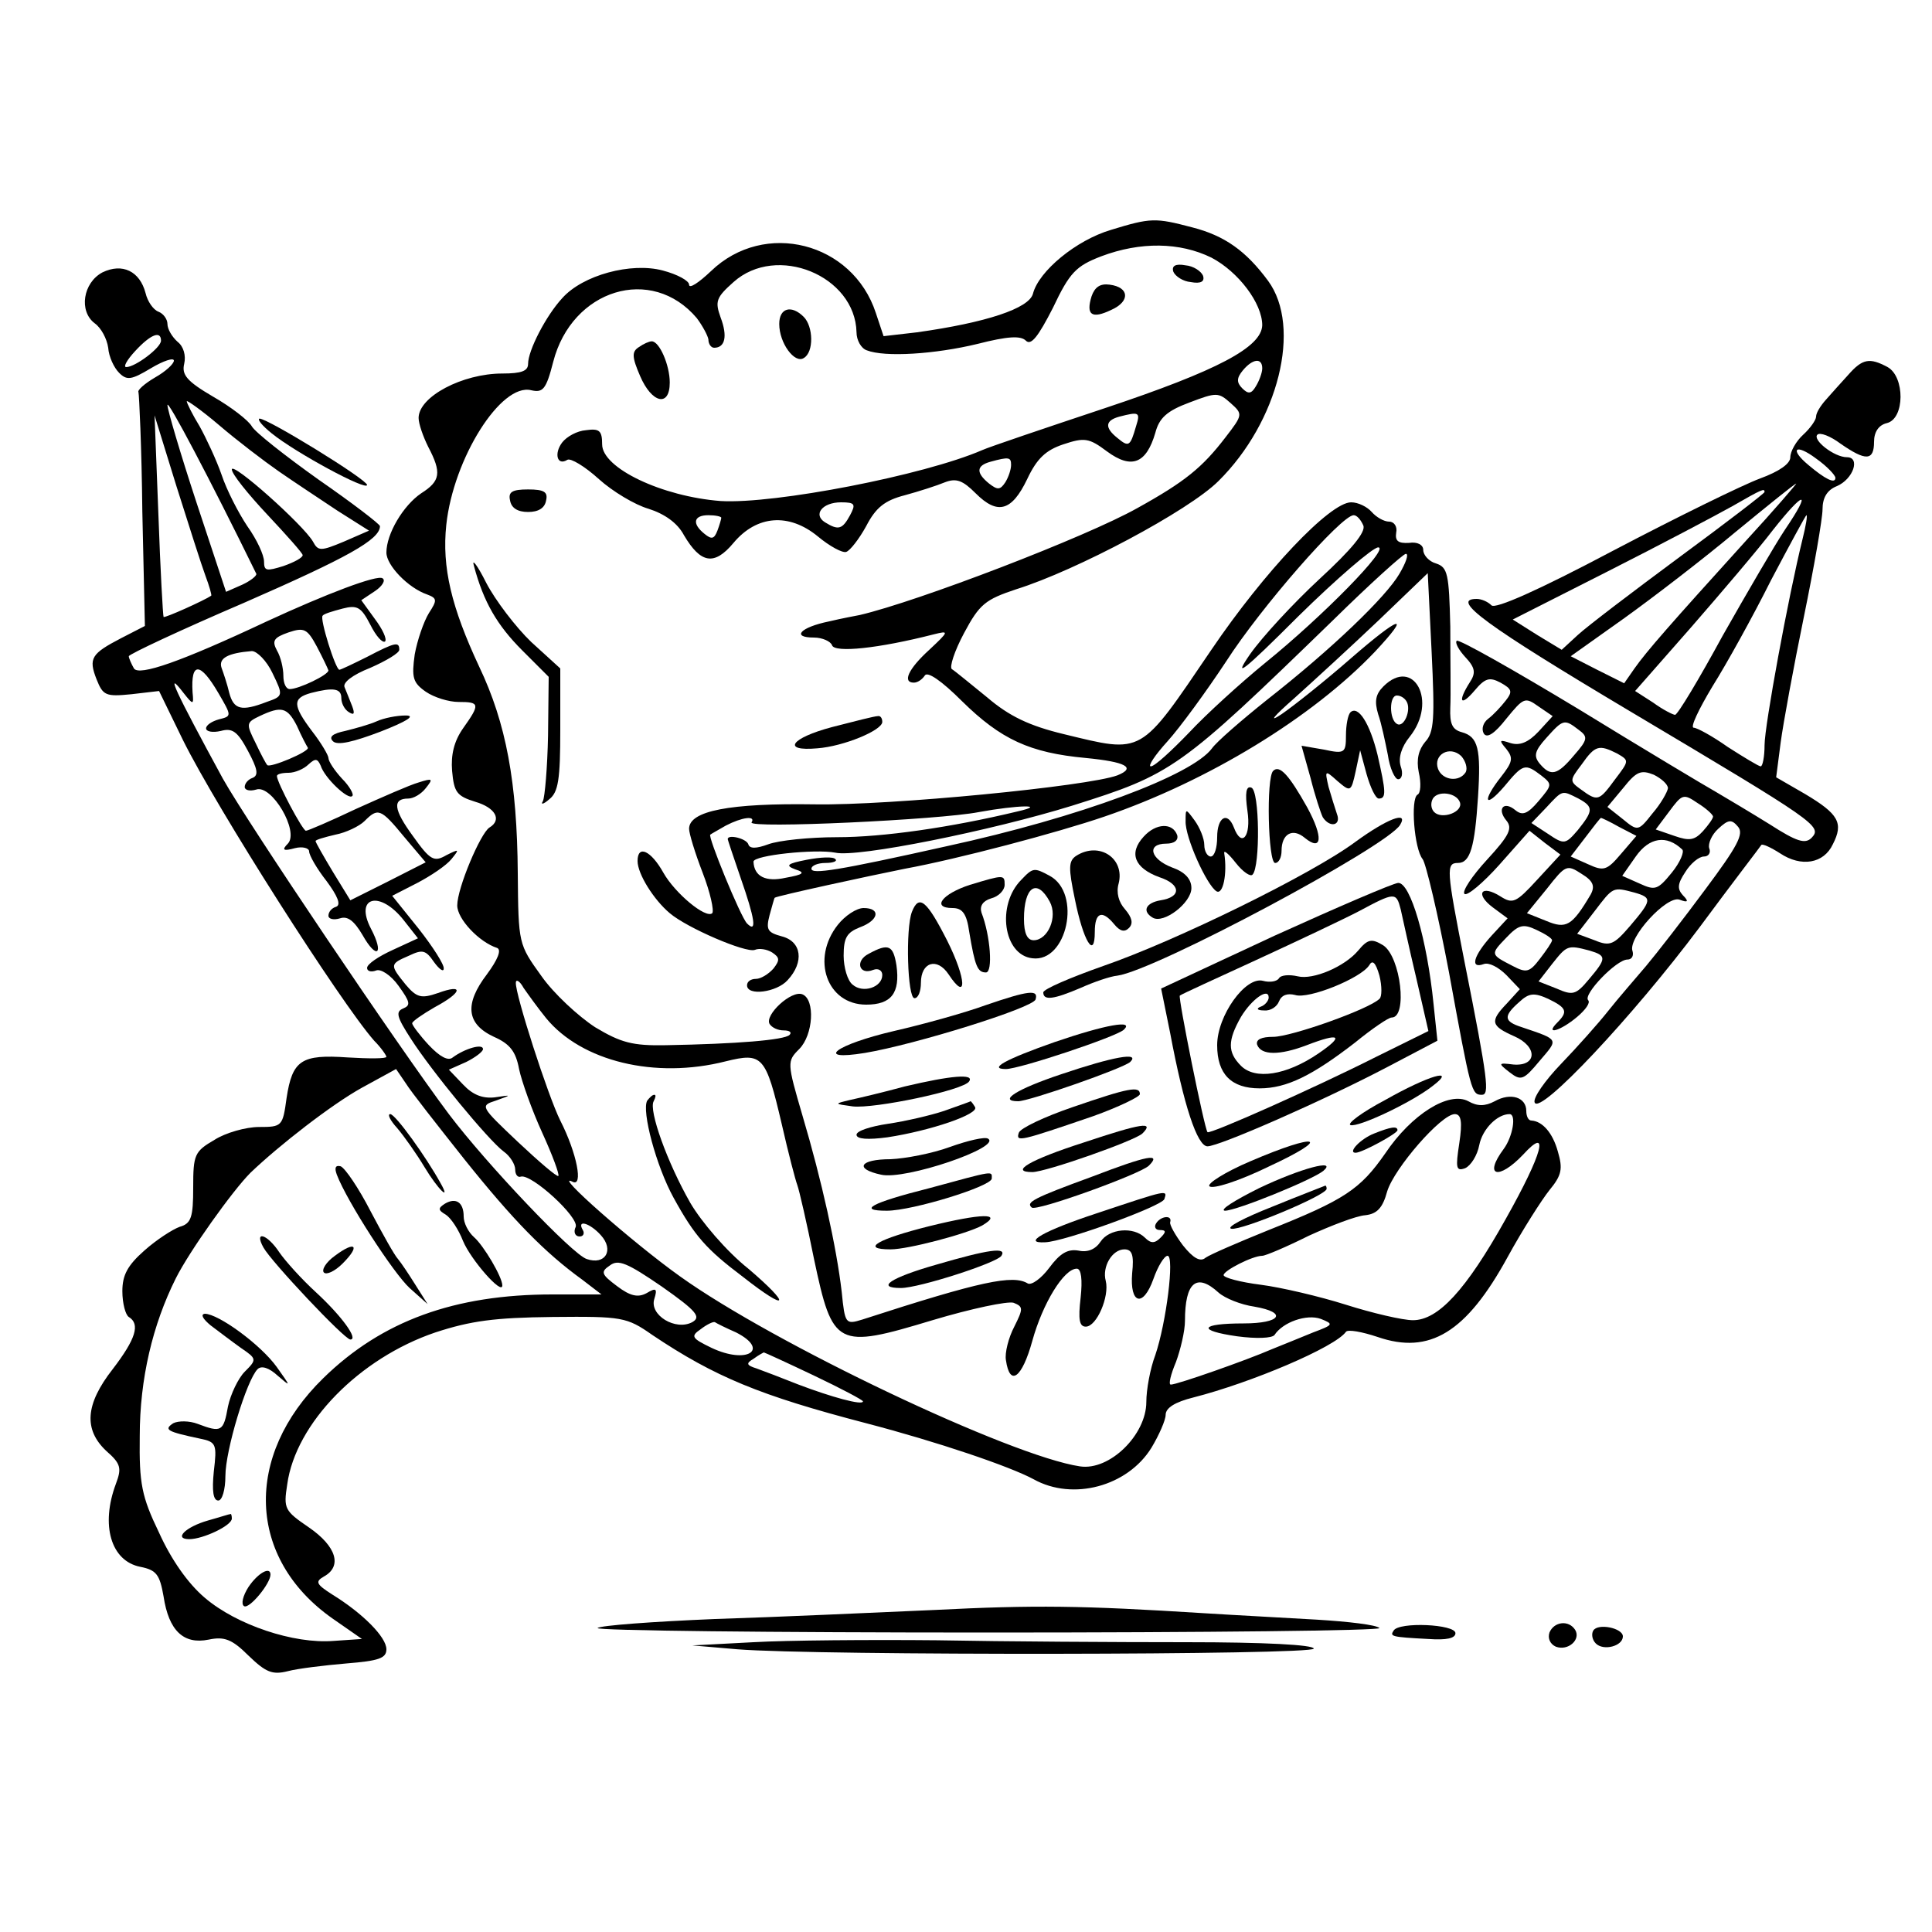 <?xml version="1.0" standalone="no"?>
<!DOCTYPE svg PUBLIC "-//W3C//DTD SVG 20010904//EN"
 "http://www.w3.org/TR/2001/REC-SVG-20010904/DTD/svg10.dtd">
<svg version="1.0" xmlns="http://www.w3.org/2000/svg"
 width="300pt" height="300pt" viewBox="0 0 300 300"
 preserveAspectRatio="xMidYMid meet">
<g transform="translate(0,300) scale(0.1,-0.1)"
fill="#000000" stroke="none">
<path d="M1725 2643 c-54 -16 -112 -64 -121 -99 -6 -23 -73 -45 -180 -60 l-52
-6 -12 36 c-36 110 -173 145 -256 65 -19 -18 -34 -28 -34 -21 0 6 -18 16 -41
22 -49 13 -124 -7 -156 -43 -25 -27 -53 -81 -53 -102 0 -11 -10 -15 -40 -15
-62 0 -130 -36 -130 -69 0 -9 7 -29 15 -45 21 -40 19 -53 -11 -72 -28 -19 -54
-63 -54 -92 0 -20 34 -55 63 -65 16 -6 16 -9 3 -29 -8 -13 -18 -42 -22 -64 -5
-36 -3 -44 17 -58 13 -9 36 -16 51 -16 33 0 34 -3 7 -41 -14 -20 -19 -41 -17
-66 3 -33 7 -39 36 -48 31 -9 42 -28 22 -40 -14 -9 -50 -94 -50 -121 0 -21 34
-57 62 -66 7 -3 1 -18 -16 -41 -35 -46 -32 -77 11 -97 25 -11 34 -23 39 -50 4
-19 20 -64 36 -99 16 -35 27 -65 25 -67 -2 -2 -30 22 -63 53 -58 55 -59 56
-34 64 25 9 25 9 -2 5 -19 -2 -34 4 -49 20 l-22 23 27 12 c14 7 26 16 26 20 0
9 -28 1 -47 -13 -7 -6 -20 1 -37 19 -14 15 -26 31 -26 34 0 3 16 14 35 25 43
23 46 37 5 22 -26 -9 -33 -7 -50 13 -25 31 -25 32 5 45 21 10 26 9 39 -10 8
-11 15 -16 15 -10 1 6 -17 34 -39 62 l-41 51 39 20 c21 11 45 27 53 37 13 16
12 16 -8 6 -19 -11 -25 -8 -52 30 -30 41 -32 58 -7 58 8 0 20 7 27 16 12 15
11 16 -11 9 -14 -4 -57 -23 -97 -41 -40 -19 -75 -34 -78 -34 -5 0 -45 75 -45
85 0 3 8 5 18 5 10 0 24 6 31 13 11 10 14 9 19 -2 6 -19 43 -54 49 -47 3 2 -4
15 -16 27 -12 13 -21 27 -21 32 0 4 -11 23 -25 41 -31 41 -31 52 -2 60 35 9
47 7 47 -8 0 -8 5 -18 12 -22 8 -5 9 -2 5 9 -4 10 -9 23 -12 30 -3 7 12 19 40
30 25 11 45 23 45 28 0 13 -6 12 -50 -11 -22 -11 -41 -20 -43 -20 -6 0 -31 80
-26 84 2 3 16 7 31 11 23 6 29 2 43 -25 9 -18 19 -29 23 -26 3 4 -4 19 -16 35
l-21 29 21 14 c12 8 17 17 12 20 -8 6 -87 -24 -180 -67 -134 -63 -198 -85
-206 -73 -4 7 -8 16 -8 19 0 3 81 41 179 83 160 70 211 98 211 119 0 3 -43 36
-95 72 -52 37 -99 74 -104 83 -5 9 -32 30 -60 46 -41 24 -49 34 -45 51 3 13
-1 27 -10 34 -9 8 -16 20 -16 28 0 7 -6 16 -14 19 -8 3 -17 16 -20 29 -9 34
-36 47 -67 32 -30 -16 -37 -60 -12 -79 10 -7 19 -24 21 -38 1 -14 9 -31 17
-39 12 -12 19 -11 49 7 20 12 36 17 36 12 0 -5 -13 -17 -29 -26 -17 -10 -28
-20 -26 -23 1 -3 5 -86 6 -185 l4 -178 -37 -19 c-46 -24 -51 -31 -38 -64 10
-25 14 -27 54 -23 l43 5 37 -76 c53 -107 245 -408 297 -467 11 -11 19 -23 19
-25 0 -3 -27 -3 -60 -1 -72 5 -86 -4 -95 -63 -6 -44 -7 -45 -43 -45 -20 0 -52
-9 -69 -20 -31 -18 -33 -23 -33 -74 0 -46 -3 -56 -21 -61 -11 -4 -36 -20 -55
-37 -26 -23 -34 -38 -34 -63 0 -19 5 -37 10 -40 18 -11 11 -34 -25 -81 -43
-55 -45 -94 -10 -127 23 -20 24 -27 15 -51 -24 -64 -8 -120 38 -129 25 -5 30
-12 36 -46 8 -53 31 -75 70 -67 24 5 36 1 62 -25 27 -26 37 -30 61 -24 15 4
56 9 91 12 50 4 62 8 62 22 0 19 -37 56 -84 85 -25 16 -27 20 -13 28 29 16 19
47 -23 76 -38 26 -40 29 -34 67 13 95 112 196 230 236 55 18 92 23 182 24 108
1 115 0 155 -28 97 -65 167 -94 332 -137 111 -29 223 -67 260 -87 61 -34 146
-11 183 49 12 20 22 43 22 51 0 11 15 20 43 27 90 23 220 78 237 102 3 4 25 0
49 -8 81 -28 138 7 202 124 23 42 53 89 65 104 19 23 21 33 13 60 -8 29 -24
47 -41 48 -5 0 -8 7 -8 15 0 21 -24 29 -49 15 -15 -8 -27 -8 -41 0 -30 16 -88
-20 -129 -81 -39 -56 -63 -72 -181 -119 -47 -19 -91 -38 -98 -43 -8 -7 -19 -1
-35 19 -12 16 -21 32 -20 36 4 12 -15 10 -22 -2 -3 -5 -1 -10 6 -10 10 0 10
-3 1 -12 -9 -9 -15 -9 -24 0 -18 18 -56 14 -69 -6 -8 -12 -20 -17 -34 -14 -17
3 -29 -4 -46 -27 -12 -16 -27 -27 -33 -24 -23 14 -72 4 -257 -56 -26 -8 -27
-7 -32 43 -8 69 -31 173 -61 274 -24 82 -24 84 -5 103 22 22 25 77 5 85 -17 7
-59 -32 -51 -46 4 -6 13 -10 22 -10 9 0 13 -3 9 -7 -8 -8 -82 -14 -192 -16
-52 -1 -70 4 -110 28 -26 17 -64 52 -83 79 -36 50 -36 50 -37 160 -1 141 -18
233 -60 321 -43 92 -58 154 -51 220 11 103 85 221 132 209 18 -4 23 1 34 44
29 113 153 151 223 68 9 -12 17 -27 18 -33 0 -7 4 -13 9 -13 17 0 21 18 10 47
-9 25 -7 31 20 55 67 60 189 10 191 -78 0 -12 7 -25 16 -28 28 -11 106 -6 172
10 47 12 67 13 75 5 8 -8 19 6 42 51 26 55 36 65 75 80 61 23 122 22 171 -2
42 -22 79 -71 79 -105 -1 -34 -68 -70 -245 -129 -93 -31 -179 -60 -190 -65
-90 -39 -322 -84 -406 -79 -91 7 -184 51 -184 88 0 21 -4 25 -25 22 -14 -1
-30 -10 -37 -19 -13 -17 -8 -37 8 -27 5 3 27 -10 49 -30 21 -19 56 -40 77 -46
25 -8 45 -22 55 -41 26 -44 47 -48 77 -12 36 43 86 47 131 10 18 -15 38 -26
44 -24 6 2 20 20 31 40 15 29 29 40 60 48 22 6 50 15 62 20 18 7 28 3 48 -17
34 -34 56 -28 80 22 15 32 29 45 56 54 33 11 40 10 68 -11 38 -28 61 -19 75
29 6 23 18 34 53 47 42 16 45 16 64 -1 19 -17 19 -18 -8 -53 -36 -47 -63 -69
-137 -110 -80 -45 -341 -145 -431 -166 -5 -1 -27 -5 -48 -10 -44 -9 -59 -25
-23 -25 13 0 26 -6 28 -12 4 -12 72 -5 158 17 24 6 24 5 -7 -24 -33 -30 -42
-51 -24 -51 6 0 13 5 17 11 4 7 26 -8 58 -40 60 -59 105 -80 192 -88 62 -6 79
-15 49 -27 -46 -17 -353 -47 -470 -45 -132 2 -195 -10 -195 -38 0 -7 9 -37 21
-68 12 -31 18 -59 15 -63 -10 -9 -58 31 -76 63 -19 34 -40 44 -40 18 0 -20 25
-60 50 -81 27 -23 118 -62 132 -57 7 3 19 1 27 -4 12 -8 12 -12 2 -25 -8 -9
-20 -16 -27 -16 -8 0 -14 -4 -14 -10 0 -17 46 -11 63 8 26 28 22 60 -9 68 -22
6 -25 10 -19 33 4 14 7 26 8 27 4 3 147 34 202 45 82 15 237 56 310 81 161 55
323 154 420 256 58 62 39 56 -37 -10 -40 -35 -89 -74 -108 -87 -21 -14 -13 -4
20 25 30 27 89 81 131 121 l76 73 6 -122 c5 -104 4 -125 -10 -140 -10 -12 -14
-27 -10 -47 4 -17 3 -33 -2 -35 -11 -7 -5 -84 8 -100 5 -6 24 -86 41 -176 34
-186 35 -190 51 -190 12 0 10 21 -27 207 -28 143 -29 153 -10 153 19 0 26 25
31 102 5 76 0 94 -25 101 -15 4 -19 13 -18 38 1 19 0 75 0 126 -2 82 -4 92
-22 98 -11 3 -20 13 -20 21 0 8 -9 13 -22 11 -17 -1 -22 3 -20 16 2 9 -3 17
-11 17 -8 0 -20 7 -27 15 -7 8 -21 15 -32 15 -33 0 -135 -108 -217 -229 -112
-165 -105 -161 -229 -131 -54 13 -85 28 -119 57 -26 21 -50 41 -55 44 -4 3 4
28 19 56 24 45 33 52 81 68 93 29 268 122 314 168 93 92 130 239 77 311 -34
46 -67 70 -118 83 -57 15 -64 15 -126 -4z m-1475 -172 c0 -11 -40 -41 -54 -41
-5 0 1 11 14 25 24 26 40 32 40 16z m1710 -43 c0 -7 -5 -20 -10 -28 -7 -12
-12 -12 -21 -3 -9 9 -9 16 1 28 15 18 30 20 30 3z m-1562 -319 c1 -3 -9 -11
-22 -17 l-25 -11 -46 139 c-25 76 -45 144 -45 151 0 10 66 -115 138 -262z m35
159 c23 -16 64 -43 91 -61 l49 -31 -39 -17 c-36 -15 -40 -15 -48 0 -15 26
-126 125 -126 112 0 -7 25 -38 55 -70 30 -32 55 -60 55 -63 0 -4 -13 -11 -30
-17 -26 -8 -30 -8 -30 7 0 10 -11 34 -26 55 -14 21 -32 56 -40 80 -8 23 -24
57 -34 75 -11 18 -20 36 -20 39 0 2 23 -14 50 -37 28 -24 70 -56 93 -72z
m1331 70 c-9 -31 -11 -33 -29 -18 -20 16 -19 27 3 33 31 8 33 7 26 -15z
m-1445 -232 c6 -16 10 -30 9 -31 -10 -7 -72 -35 -74 -33 -1 2 -5 73 -8 158
l-6 155 34 -110 c19 -60 39 -123 45 -139z m1251 172 c0 -7 -4 -19 -9 -27 -8
-12 -12 -12 -25 -2 -21 17 -20 28 2 34 29 8 32 7 32 -5z m-250 -78 c-12 -22
-18 -24 -39 -11 -19 12 -4 31 25 31 22 0 23 -3 14 -20z m-200 -4 c0 -2 -3 -12
-6 -20 -5 -13 -9 -14 -20 -5 -20 16 -17 29 6 29 11 0 20 -2 20 -4z m997 -12
c4 -10 -18 -37 -68 -83 -41 -38 -89 -90 -108 -117 -27 -39 -12 -28 75 59 60
59 116 107 124 107 19 0 -86 -107 -175 -179 -38 -31 -92 -80 -119 -109 -27
-28 -53 -52 -59 -52 -5 0 6 17 26 39 19 21 60 77 91 124 54 84 179 227 198
227 5 0 11 -7 15 -16z m56 -75 c-21 -36 -104 -116 -206 -196 -40 -32 -78 -65
-85 -75 -31 -42 -205 -107 -412 -152 -170 -38 -210 -44 -210 -35 0 5 10 9 22
9 12 0 19 3 15 6 -3 4 -23 3 -44 -1 -31 -6 -34 -9 -18 -15 16 -5 13 -8 -15
-13 -31 -7 -49 2 -50 25 0 10 96 20 127 14 34 -8 242 34 368 73 156 49 166 56
405 288 58 57 109 103 113 103 5 0 0 -14 -10 -31z m-1663 -150 c0 -7 -46 -29
-60 -29 -6 0 -10 9 -10 21 0 11 -4 29 -10 39 -8 15 -5 20 18 28 24 8 29 6 44
-22 9 -17 17 -34 18 -37z m-87 -4 c17 -35 17 -36 -9 -45 -39 -15 -51 -12 -58
14 -3 13 -9 31 -12 39 -5 15 10 23 47 26 8 0 23 -15 32 -34z m-84 -31 c21 -36
21 -36 1 -41 -11 -3 -20 -9 -20 -14 0 -5 10 -7 23 -4 18 5 26 -1 42 -31 15
-28 17 -38 7 -42 -6 -2 -12 -8 -12 -14 0 -5 8 -7 18 -4 24 8 67 -65 49 -84
-10 -10 -7 -12 11 -7 12 3 22 0 22 -5 0 -6 12 -27 27 -46 17 -23 23 -37 15
-40 -7 -2 -12 -8 -12 -14 0 -5 8 -7 18 -4 12 4 22 -4 35 -26 22 -39 34 -30 13
10 -26 50 14 60 51 13 l22 -28 -39 -18 c-22 -10 -40 -22 -40 -28 0 -5 6 -7 14
-4 7 3 23 -7 35 -24 18 -25 19 -30 7 -35 -12 -5 -10 -13 12 -47 32 -50 120
-157 144 -175 10 -7 18 -20 18 -28 0 -8 4 -13 9 -11 17 4 90 -63 85 -78 -4 -8
-1 -15 6 -15 6 0 8 5 5 10 -10 17 11 11 28 -8 21 -23 7 -47 -22 -37 -22 7
-155 147 -214 225 -78 104 -313 453 -351 521 -74 136 -91 172 -61 133 15 -19
16 -19 14 1 -3 48 12 47 40 -1z m122 -51 c7 -16 15 -31 17 -34 3 -6 -59 -32
-63 -27 -2 2 -10 17 -18 34 -15 30 -15 32 6 42 34 16 43 14 58 -15z m1815 -72
c-10 -16 -36 -13 -43 5 -8 22 18 37 36 20 7 -8 10 -19 7 -25z m-9 -47 c5 -15
-28 -27 -40 -15 -5 5 -6 14 -2 21 8 13 37 9 42 -6z m-687 -14 c-104 -25 -209
-40 -280 -40 -43 0 -91 -5 -107 -11 -19 -7 -29 -7 -31 0 -3 9 -32 16 -32 8 0
-1 9 -28 20 -60 22 -63 26 -87 10 -71 -10 10 -62 137 -57 138 1 1 12 7 24 14
25 13 47 16 40 5 -6 -10 292 4 353 16 60 11 108 12 60 1z m-952 -40 l33 -39
-59 -30 -58 -29 -27 44 c-15 25 -27 46 -27 48 0 2 14 6 31 10 16 3 37 13 45
21 21 21 25 20 62 -25z m220 -281 c55 -67 169 -95 279 -67 57 14 62 9 87 -98
10 -44 21 -86 24 -94 3 -8 15 -60 26 -115 29 -137 35 -140 184 -95 60 18 117
30 126 27 15 -6 15 -9 1 -37 -9 -17 -15 -41 -13 -52 6 -42 25 -28 41 30 16 58
49 112 69 112 7 0 9 -17 6 -45 -4 -34 -2 -45 8 -45 17 0 37 47 31 71 -6 22 10
49 29 49 12 0 15 -9 12 -37 -4 -48 17 -54 33 -9 7 20 17 36 22 36 11 0 -2
-104 -19 -154 -8 -21 -14 -54 -14 -73 0 -51 -57 -107 -103 -100 -108 16 -476
191 -621 295 -73 52 -199 163 -167 147 17 -9 7 44 -19 95 -19 38 -70 196 -69
214 0 6 6 3 12 -8 7 -10 22 -31 35 -47z m-127 -219 c76 -95 125 -145 183 -187
l30 -23 -76 0 c-152 0 -265 -41 -356 -130 -124 -121 -118 -280 14 -373 l46
-32 -44 -3 c-62 -5 -151 25 -200 67 -26 22 -52 59 -71 101 -27 56 -31 76 -30
150 0 89 20 173 56 245 21 42 88 136 116 164 45 43 126 106 173 132 l53 29 15
-22 c8 -13 49 -65 91 -118z m1545 25 c-6 -39 -5 -44 9 -39 9 4 19 20 22 36 5
25 28 48 47 48 11 0 5 -35 -9 -54 -32 -43 -8 -49 30 -9 42 46 31 3 -27 -100
-62 -111 -105 -157 -144 -157 -16 0 -63 11 -104 24 -41 13 -101 27 -132 31
-32 4 -58 11 -58 15 0 7 45 30 60 30 5 0 38 14 72 31 35 16 74 31 88 32 18 2
27 11 34 37 11 36 84 120 105 120 10 0 12 -12 7 -45z m-1191 -278 c-26 -14
-67 11 -59 36 5 16 3 18 -12 9 -13 -7 -25 -5 -46 11 -24 18 -26 22 -11 32 13
10 27 4 81 -33 54 -38 61 -47 47 -55z m817 46 c10 -9 35 -19 56 -22 52 -9 41
-26 -17 -26 -68 0 -73 -11 -10 -20 30 -4 54 -3 58 2 13 20 50 33 72 25 20 -8
20 -9 -12 -21 -19 -8 -47 -19 -64 -26 -39 -17 -147 -55 -157 -55 -4 0 0 16 8
35 7 19 14 48 14 64 0 60 18 75 52 44z m-749 -62 c53 -27 17 -50 -38 -24 -31
15 -33 18 -17 29 9 7 19 12 22 11 3 -2 17 -9 33 -16z m121 -67 c42 -20 76 -38
76 -40 0 -7 -50 7 -100 26 -25 10 -54 21 -65 25 -16 5 -17 8 -5 15 8 6 16 10
16 10 1 0 36 -16 78 -36z"/>
<path d="M1005 1291 c-9 -16 14 -102 41 -151 33 -60 51 -80 108 -123 70 -55
76 -45 8 13 -34 27 -73 73 -90 102 -36 63 -65 144 -57 158 3 6 4 10 1 10 -3 0
-7 -4 -11 -9z"/>
<path d="M617 1248 c11 -13 30 -40 42 -60 21 -35 42 -55 25 -25 -22 40 -70
107 -78 107 -5 0 0 -10 11 -22z"/>
<path d="M523 1176 c16 -42 88 -153 113 -176 l28 -25 -19 30 c-10 16 -22 34
-27 40 -5 5 -24 39 -43 75 -18 35 -39 66 -46 69 -8 2 -10 -2 -6 -13z"/>
<path d="M691 1131 c-11 -7 -11 -10 1 -17 8 -5 20 -23 27 -41 12 -29 61 -85
61 -69 0 13 -29 62 -44 75 -9 8 -16 22 -16 32 0 22 -12 30 -29 20z"/>
<path d="M409 1063 c12 -22 126 -143 135 -143 13 0 -13 36 -53 73 -23 21 -48
49 -57 62 -19 29 -40 35 -25 8z"/>
<path d="M520 1050 c-14 -10 -21 -22 -17 -26 4 -4 17 2 29 14 28 28 20 36 -12
12z"/>
<path d="M327 942 c12 -9 33 -25 47 -35 25 -17 25 -18 6 -37 -10 -10 -22 -35
-26 -54 -7 -39 -10 -41 -47 -27 -13 5 -30 5 -38 1 -15 -10 -10 -13 42 -24 25
-5 26 -9 21 -51 -3 -30 -1 -45 7 -45 6 0 11 17 11 38 0 40 33 149 50 166 6 6
18 2 31 -10 21 -18 21 -18 -1 13 -25 35 -91 83 -112 83 -7 -1 -3 -8 9 -18z"/>
<path d="M323 639 c-35 -10 -54 -29 -29 -29 21 0 66 21 66 32 0 4 -1 8 -2 7
-2 0 -17 -5 -35 -10z"/>
<path d="M386 536 c-9 -14 -12 -27 -7 -30 8 -5 41 35 41 49 0 13 -19 3 -34
-19z"/>
<path d="M1822 2578 c3 -7 15 -15 27 -16 16 -3 22 1 19 10 -3 7 -15 15 -27 16
-16 3 -22 -1 -19 -10z"/>
<path d="M1695 2540 c-9 -29 0 -36 31 -21 29 13 28 35 -3 39 -15 2 -23 -4 -28
-18z"/>
<path d="M1210 2497 c0 -30 24 -62 38 -53 16 9 15 49 0 64 -19 19 -38 14 -38
-11z"/>
<path d="M992 2461 c-11 -7 -11 -15 2 -45 18 -42 46 -49 46 -10 0 27 -16 64
-28 64 -4 0 -13 -4 -20 -9z"/>
<path d="M2870 2418 c-12 -13 -27 -30 -35 -39 -8 -9 -15 -20 -15 -26 0 -5 -9
-18 -20 -28 -11 -10 -20 -26 -20 -35 0 -10 -17 -22 -47 -33 -27 -10 -129 -60
-228 -112 -117 -62 -183 -91 -189 -85 -6 6 -16 10 -23 10 -42 0 14 -41 239
-175 289 -172 298 -178 281 -196 -10 -10 -23 -6 -65 21 -29 18 -66 40 -83 50
-16 9 -113 67 -214 129 -101 61 -186 109 -189 106 -3 -3 3 -14 13 -25 16 -17
17 -25 7 -40 -19 -30 -14 -38 8 -12 16 19 23 21 40 12 18 -10 19 -14 8 -28 -7
-9 -19 -22 -27 -28 -8 -6 -11 -16 -7 -23 5 -8 17 0 35 23 27 33 29 34 50 19
l22 -15 -22 -24 c-16 -17 -29 -22 -43 -18 -18 6 -19 5 -7 -9 11 -14 10 -20 -8
-43 -30 -38 -26 -51 5 -15 29 35 32 36 57 17 18 -14 17 -15 -4 -40 -17 -20
-25 -23 -36 -14 -18 15 -29 2 -14 -16 10 -12 5 -23 -30 -61 -23 -25 -39 -49
-35 -53 4 -4 29 17 54 45 l47 53 24 -19 24 -18 -36 -39 c-33 -36 -38 -38 -57
-26 -30 19 -40 4 -12 -17 l23 -17 -25 -27 c-28 -31 -34 -52 -12 -44 8 3 23 -5
35 -17 l21 -22 -20 -22 c-27 -28 -25 -35 11 -51 37 -16 36 -47 -1 -44 -24 3
-24 2 -6 -12 18 -14 22 -12 47 18 29 34 31 32 -28 52 -28 9 -29 17 -4 39 15
14 23 15 45 5 29 -14 31 -20 14 -37 -20 -20 5 -13 31 9 13 11 21 22 17 26 -8
9 44 63 61 63 7 0 10 6 8 13 -8 20 53 87 73 80 13 -5 15 -3 5 7 -9 10 -8 18 4
36 8 13 21 24 29 24 7 0 11 6 8 13 -2 7 4 21 14 30 16 15 21 15 31 3 9 -11 -1
-30 -51 -97 -34 -46 -76 -100 -92 -119 -17 -20 -44 -51 -59 -70 -15 -19 -48
-56 -73 -82 -25 -26 -44 -53 -41 -60 8 -20 152 133 256 272 51 69 95 126 96
128 2 2 15 -4 29 -13 33 -22 68 -16 82 14 17 33 9 47 -43 78 l-45 26 7 54 c4
30 20 117 36 195 16 78 29 153 29 167 0 18 7 30 22 36 26 11 37 45 16 45 -20
0 -54 27 -46 35 4 4 20 -2 36 -14 39 -27 52 -27 52 3 0 15 7 26 20 29 28 7 28
72 1 87 -28 15 -39 13 -61 -12z m-20 -160 c0 -10 -16 -2 -42 20 -30 25 -20 34
12 10 17 -12 30 -26 30 -30z m-141 -100 c-115 -127 -152 -169 -171 -196 l-16
-23 -42 21 -41 21 83 59 c46 33 124 93 173 134 50 41 92 75 94 75 2 1 -34 -41
-80 -91z m31 78 c0 -2 -60 -48 -132 -101 -73 -54 -144 -108 -158 -121 l-25
-23 -38 23 -38 24 148 75 c81 41 168 87 193 101 47 27 50 28 50 22z m32 -58
c-16 -24 -59 -98 -97 -165 -37 -68 -70 -123 -74 -123 -3 0 -19 8 -34 19 l-28
18 87 99 c47 54 105 122 127 151 49 62 61 63 19 1z m27 -15 c-22 -89 -59 -290
-59 -320 0 -18 -3 -33 -6 -33 -3 0 -26 14 -51 30 -24 17 -48 30 -53 30 -6 0 8
29 29 64 22 35 63 109 91 165 29 55 54 101 55 101 2 0 -1 -17 -6 -37z m-348
-296 c15 -11 15 -15 -7 -40 -26 -31 -36 -33 -53 -13 -10 12 -8 20 10 40 26 29
28 30 50 13z m60 -37 c19 -11 19 -11 -3 -40 -25 -34 -27 -35 -53 -16 -18 13
-18 14 1 39 21 30 27 31 55 17z m79 -54 c-1 -6 -11 -24 -24 -39 -22 -28 -23
-28 -46 -9 l-24 19 25 30 c20 25 27 28 47 20 12 -6 22 -15 22 -21z m-139 -16
c24 -13 23 -19 -1 -49 -19 -22 -21 -23 -46 -6 l-26 17 23 24 c26 28 24 27 50
14z m209 -28 c0 -3 -7 -13 -16 -23 -13 -14 -21 -15 -44 -7 l-29 10 21 28 c20
27 22 28 44 13 13 -8 24 -18 24 -21z m-146 -16 l27 -14 -24 -28 c-22 -26 -27
-27 -51 -16 l-27 12 23 30 c12 16 23 30 24 30 1 0 14 -6 28 -14z m98 -35 c4
-3 -3 -20 -16 -36 -22 -27 -26 -28 -50 -17 l-27 12 21 30 c21 30 48 34 72 11z
m-142 -70 c-29 -49 -38 -54 -69 -41 l-30 12 31 38 c29 37 31 38 54 23 18 -11
21 -19 14 -32z m68 3 c28 -8 27 -12 -7 -52 -25 -29 -31 -32 -55 -22 l-27 10
27 35 c29 38 28 38 62 29z m-128 -74 c0 -3 -9 -16 -19 -29 -16 -21 -21 -22
-42 -11 -35 18 -35 18 -10 44 19 20 26 22 47 12 13 -6 24 -13 24 -16z m58 -16
c27 -8 27 -12 -1 -45 -20 -24 -25 -25 -50 -14 l-28 11 21 27 c23 29 24 30 58
21z"/>
<path d="M422 2327 c37 -30 148 -90 148 -80 -1 9 -154 103 -167 103 -4 -1 4
-11 19 -23z"/>
<path d="M792 2223 c2 -12 12 -18 28 -18 16 0 26 6 28 18 3 13 -3 17 -28 17
-25 0 -31 -4 -28 -17z"/>
<path d="M736 2121 c15 -56 36 -92 75 -131 l41 -41 -1 -91 c-1 -50 -5 -96 -8
-102 -4 -6 1 -5 10 3 14 11 17 31 17 108 l0 95 -45 41 c-24 23 -56 65 -70 92
-14 28 -23 39 -19 26z"/>
<path d="M2148 1934 c-12 -12 -14 -23 -8 -43 5 -14 11 -43 15 -63 3 -21 11
-38 16 -38 6 0 8 9 4 20 -4 13 1 30 14 46 44 55 6 125 -41 78z m36 -23 c8 -13
-4 -42 -15 -35 -12 7 -12 44 0 44 6 0 12 -4 15 -9z"/>
<path d="M2097 1894 c-4 -4 -7 -20 -7 -36 0 -27 -2 -29 -34 -22 l-35 6 14 -50
c7 -28 16 -55 19 -61 11 -17 29 -13 22 5 -3 9 -9 28 -13 42 -6 26 -6 27 14 9
20 -17 21 -17 28 15 l7 33 10 -37 c6 -21 14 -38 19 -38 12 0 11 11 -2 68 -12
49 -30 77 -42 66z"/>
<path d="M585 1880 c-11 -5 -33 -11 -49 -15 -19 -4 -26 -9 -19 -16 7 -7 32 -1
74 15 41 16 55 25 39 25 -14 0 -34 -4 -45 -9z"/>
<path d="M1292 1871 c-64 -17 -79 -38 -23 -33 41 3 101 28 101 41 0 6 -3 10
-7 9 -5 0 -36 -8 -71 -17z"/>
<path d="M1977 1803 c-11 -10 -8 -143 3 -143 6 0 10 9 10 19 0 26 17 36 36 20
27 -22 29 1 4 47 -28 50 -43 67 -53 57z"/>
<path d="M1937 1741 c6 -40 -9 -58 -21 -26 -10 26 -26 16 -26 -15 0 -16 -4
-30 -10 -30 -5 0 -10 8 -10 18 0 10 -7 27 -15 38 -14 19 -14 19 -14 -1 -1 -25
33 -100 48 -109 10 -6 17 27 12 59 -1 6 7 -1 18 -15 11 -14 23 -22 26 -18 12
12 11 131 -2 135 -8 3 -10 -8 -6 -36z"/>
<path d="M2105 1693 c-67 -50 -279 -154 -392 -193 -51 -18 -93 -36 -93 -41 0
-13 16 -11 58 7 20 9 46 18 57 19 59 8 418 200 439 234 14 23 -21 9 -69 -26z"/>
<path d="M1776 1701 c-24 -26 -14 -49 24 -63 34 -11 35 -31 2 -36 -23 -4 -29
-17 -12 -27 17 -10 60 23 60 46 0 14 -10 25 -30 32 -34 13 -40 37 -9 37 12 0
19 5 17 13 -7 20 -33 19 -52 -2z"/>
<path d="M1671 1671 c-12 -8 -12 -19 -2 -67 13 -65 31 -95 31 -51 0 30 11 35
30 12 9 -11 16 -13 23 -6 7 7 5 16 -6 29 -10 11 -14 26 -10 40 10 39 -30 66
-66 43z"/>
<path d="M1586 1634 c-39 -39 -28 -117 17 -122 54 -7 77 101 27 128 -24 13
-26 13 -44 -6z m44 -34 c13 -24 -3 -60 -25 -60 -10 0 -15 11 -15 33 0 50 20
64 40 27z"/>
<path d="M1506 1626 c-43 -14 -60 -36 -27 -36 15 0 22 -8 26 -37 9 -54 13 -63
26 -63 11 0 7 57 -7 93 -3 10 2 18 15 22 12 3 21 13 21 21 0 16 -1 16 -54 0z"/>
<path d="M1979 1547 l-176 -82 14 -69 c21 -112 42 -176 58 -176 18 0 178 70
279 123 l78 41 -6 57 c-10 100 -36 189 -55 188 -9 -1 -95 -38 -192 -82z m196
41 c3 -13 13 -60 24 -106 l19 -83 -81 -40 c-95 -48 -259 -121 -262 -117 -5 6
-46 210 -43 212 2 2 55 26 118 55 63 29 135 63 160 76 56 30 58 30 65 3z"/>
<path d="M2109 1524 c-21 -25 -70 -46 -94 -40 -13 3 -26 2 -29 -3 -3 -5 -14
-7 -25 -4 -27 7 -71 -54 -71 -100 0 -45 22 -67 66 -67 42 0 82 20 148 71 27
22 52 39 57 39 25 0 14 94 -13 112 -18 11 -24 10 -39 -8z m33 -75 c-16 -16
-137 -59 -165 -59 -18 0 -27 -4 -25 -12 6 -17 35 -17 77 -1 52 20 59 15 18
-13 -50 -34 -98 -41 -120 -19 -21 21 -21 39 0 76 17 28 43 46 43 30 0 -5 -6
-12 -12 -14 -8 -3 -6 -6 5 -6 10 -1 20 6 23 14 4 10 13 13 25 10 21 -7 102 26
115 46 5 9 10 5 16 -16 4 -16 4 -33 0 -36z"/>
<path d="M1416 1584 c-10 -26 -7 -134 4 -134 6 0 10 11 10 24 0 32 25 40 43
13 29 -44 28 -8 -2 52 -32 63 -44 73 -55 45z"/>
<path d="M1301 1564 c-42 -53 -17 -124 44 -124 39 0 53 18 47 61 -5 31 -12 35
-43 18 -22 -11 -15 -34 7 -25 8 3 14 -1 14 -8 0 -19 -30 -29 -46 -15 -8 6 -14
27 -14 45 0 28 5 36 25 44 30 11 33 30 6 30 -11 0 -29 -12 -40 -26z"/>
<path d="M1530 1439 c-30 -11 -94 -29 -142 -40 -90 -21 -125 -47 -45 -34 78
13 261 70 265 83 5 16 -11 14 -78 -9z"/>
<path d="M1638 1382 c-77 -27 -104 -42 -76 -42 21 0 171 50 183 61 17 16 -28
8 -107 -19z"/>
<path d="M1648 1332 c-69 -23 -99 -42 -67 -42 17 0 163 51 174 61 16 16 -27 8
-107 -19z"/>
<path d="M1405 1313 c-33 -9 -71 -18 -85 -21 -25 -6 -25 -6 4 -10 33 -4 173
25 181 39 8 12 -28 9 -100 -8z"/>
<path d="M2151 1292 c-36 -19 -60 -37 -54 -39 12 -4 95 35 128 61 38 29 -7 16
-74 -22z"/>
<path d="M1666 1281 c-44 -15 -82 -33 -84 -40 -5 -15 2 -13 116 26 39 14 72
30 72 34 0 13 -17 10 -104 -20z"/>
<path d="M1466 1275 c-21 -7 -60 -16 -87 -20 -27 -4 -49 -11 -49 -17 0 -7 18
-8 48 -4 66 10 143 36 136 47 -3 5 -6 9 -7 9 -1 -1 -19 -7 -41 -15z"/>
<path d="M1683 1226 c-84 -27 -116 -46 -80 -46 21 0 160 49 171 60 19 19 -1
16 -91 -14z"/>
<path d="M2134 1240 c-21 -8 -42 -30 -29 -30 10 0 65 30 65 35 0 7 -11 5 -36
-5z"/>
<path d="M1475 1219 c-27 -10 -69 -18 -92 -19 -48 0 -57 -15 -15 -24 37 -9
189 43 166 56 -5 3 -31 -3 -59 -13z"/>
<path d="M1942 1197 c-40 -17 -68 -35 -64 -39 5 -5 46 8 93 31 99 46 76 53
-29 8z"/>
<path d="M1696 1173 c-93 -34 -103 -40 -94 -48 6 -7 169 52 182 65 20 20 -2
16 -88 -17z"/>
<path d="M1955 1155 c-38 -19 -62 -34 -53 -35 18 0 136 48 153 62 22 19 -35 4
-100 -27z"/>
<path d="M1443 1155 c-91 -23 -112 -35 -66 -35 40 0 163 38 163 50 0 12 6 13
-97 -15z"/>
<path d="M1975 1126 c-43 -17 -72 -32 -63 -34 16 -3 148 52 148 62 0 3 -1 5
-2 5 -2 -1 -39 -15 -83 -33z"/>
<path d="M1703 1116 c-82 -27 -117 -47 -80 -45 30 1 181 56 185 67 5 15 6 15
-105 -22z"/>
<path d="M1443 1096 c-80 -20 -108 -36 -60 -36 27 0 118 24 142 37 34 20 -1
19 -82 -1z"/>
<path d="M1453 1036 c-70 -20 -94 -36 -54 -36 28 0 149 39 156 50 9 14 -20 10
-102 -14z"/>
<path d="M1450 500 c-91 -4 -244 -11 -340 -14 -96 -4 -178 -10 -182 -14 -4 -4
269 -7 607 -7 338 0 611 3 607 7 -5 5 -48 10 -97 13 -50 3 -128 7 -175 10
-191 12 -262 13 -420 5z"/>
<path d="M2164 468 c-6 -9 -4 -10 54 -13 28 -2 42 1 42 9 0 14 -88 18 -96 4z"/>
<path d="M2406 465 c-3 -9 1 -18 10 -22 19 -7 39 11 30 26 -10 16 -33 13 -40
-4z"/>
<path d="M2474 468 c-3 -5 -2 -14 4 -20 12 -12 42 -4 42 11 0 13 -39 21 -46 9z"/>
<path d="M1170 450 l-95 -5 70 -6 c125 -10 895 -9 895 1 0 6 -77 10 -197 10
-109 0 -283 1 -388 3 -104 1 -233 0 -285 -3z"/>
</g>
</svg>
